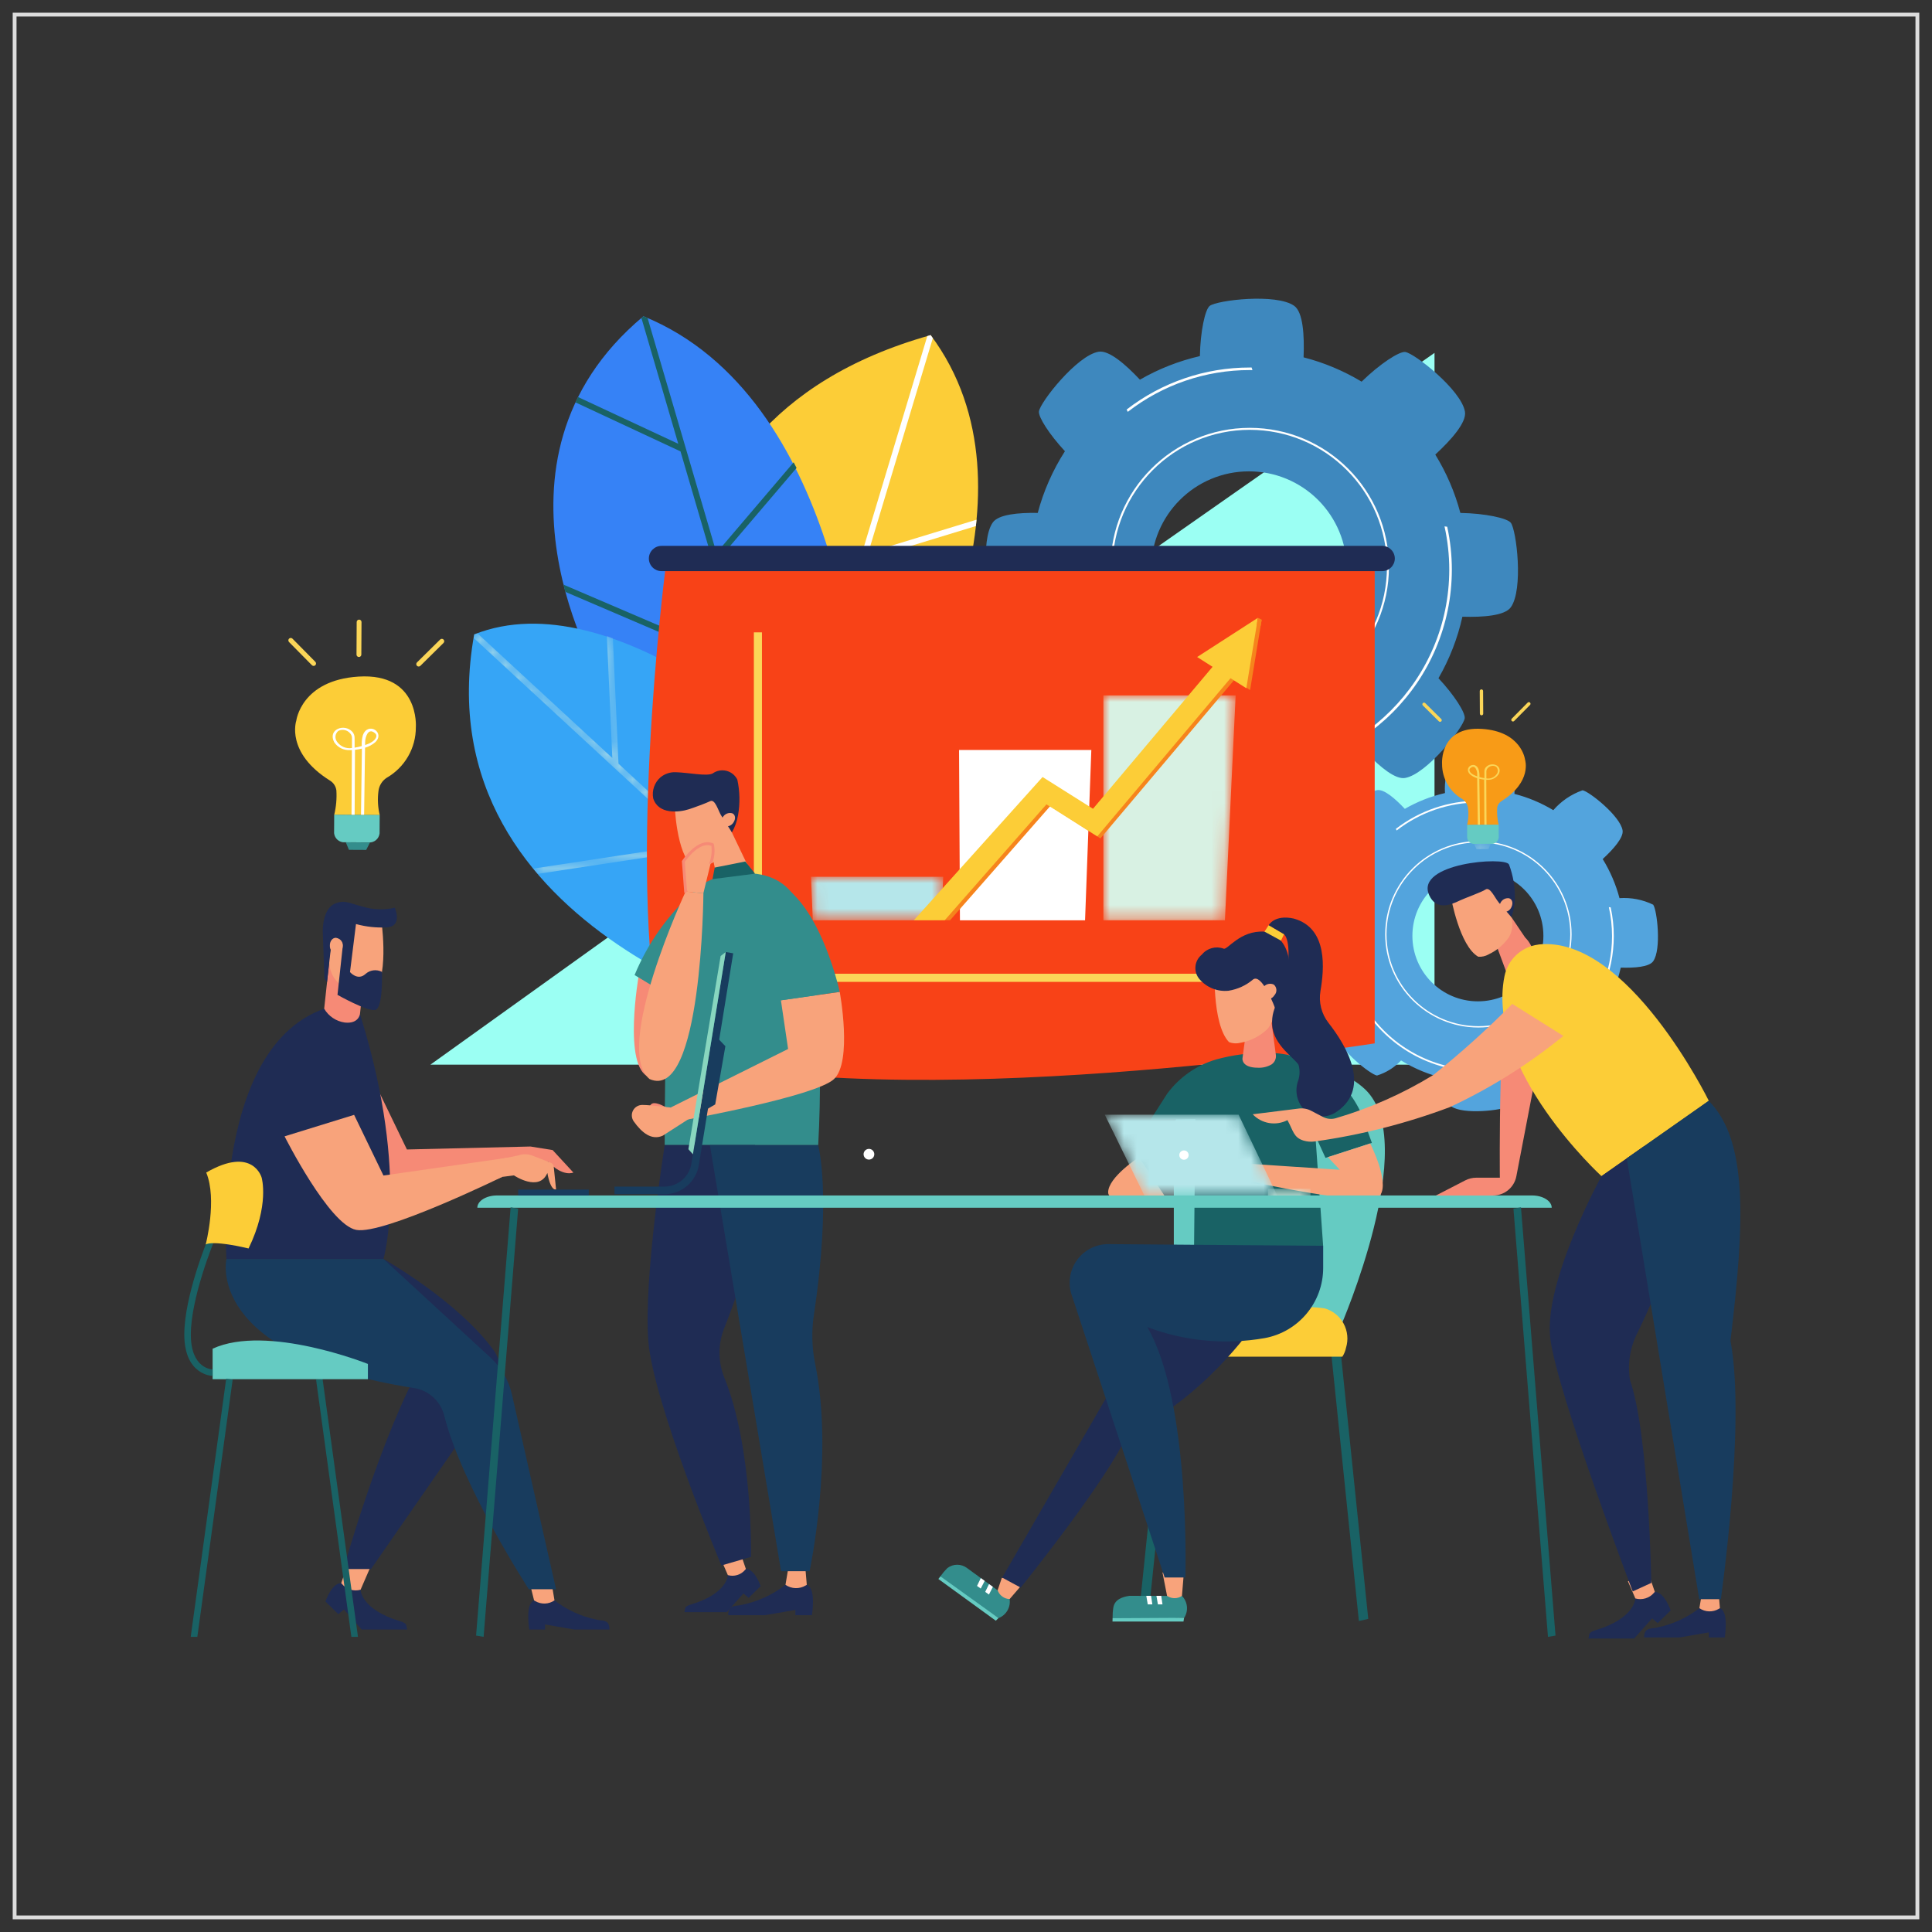 <svg xmlns="http://www.w3.org/2000/svg" xmlns:xlink="http://www.w3.org/1999/xlink" width="152" height="152" viewBox="0 0 152 152">
    <rect x="0" y="0" width="152" height="152" fill="#333333" stroke="none"/>
    <defs>
        <linearGradient id="gfqdbgn15c" x1="-150.7%" x2="-150.6%" y1="393.6%" y2="393.6%">
            <stop offset="0%" stop-color="#B5E6EA"/>
            <stop offset="100%" stop-color="#D8F1E3"/>
        </linearGradient>
        <linearGradient id="t1dz2c0drf" x1="-2982.8%" x2="-2982.1%" y1="6417.8%" y2="6417.8%">
            <stop offset="0%" stop-color="#B5E6EA"/>
            <stop offset="100%" stop-color="#D8F1E3"/>
        </linearGradient>
        <linearGradient id="p3v2b9swzi" x1="-614.5%" x2="-614.2%" y1="2117.7%" y2="2117.7%">
            <stop offset="0%" stop-color="#D8F1E3"/>
            <stop offset="100%" stop-color="#B5E6EA"/>
        </linearGradient>
        <linearGradient id="7zmalf21nl" x1="-835.5%" x2="-835.3%" y1="490.6%" y2="490.6%">
            <stop offset="0%" stop-color="#B5E6EA"/>
            <stop offset="100%" stop-color="#D8F1E3"/>
        </linearGradient>
        <linearGradient id="e48cciqxeo" x1="-641.6%" x2="-641.4%" y1="846.9%" y2="846.9%">
            <stop offset="0%" stop-color="#D8F1E3"/>
            <stop offset="100%" stop-color="#B5E6EA"/>
        </linearGradient>
        <linearGradient id="9boyroy5gr" x1="-8795.8%" x2="-8793.9%" y1="18175.7%" y2="18175.7%">
            <stop offset="0%" stop-color="#B5E6EA"/>
            <stop offset="100%" stop-color="#D8F1E3"/>
        </linearGradient>
        <path id="ogv7seakfa" d="M.047.091L.001.365l17.533 16.2-12.848 1.951c.115.14.232.28.35.417l12.936-1.964 6.848 6.329-.087-.714L11.4 10.262l-.441-9.87c-.157-.059-.314-.116-.473-.172l.428 9.593L.293 0C.211.03.13.058.049.091H.047z"/>
        <path id="f6otq5d6hd" d="M0 1L0 1.748 3.349 1.748 3.349 1z"/>
        <path id="3tv80zws9g" d="M10.265 3.426L0.141 3.426 0 0 10.402 0z"/>
        <path id="wjeys491qj" d="M9.561 17.694L0 17.694 0 0 10.406 0z"/>
        <path id="glgo6v2yrm" d="M10.531 0L0 0 3.116 6.356 13.568 6.356z"/>
        <path id="2b3s3vd6xp" d="M1.32 1L1.151 1.408 0.209 1.413 0.001 1.007z"/>
    </defs>
    <g fill="none" fill-rule="evenodd">
        <g>
            <g>
                <path fill-rule="nonzero" d="M0 0L150 0 150 150 0 150z" transform="translate(1 1)"/>
                <path stroke="#DDD" stroke-width=".3" d="M0.15 0.15L149.85 0.15 149.85 149.85 0.15 149.85z" transform="translate(1 1)"/>
            </g>
            <path fill="#9BFFF3" fill-rule="nonzero" style="mix-blend-mode:soft-light" d="M74.597 52.845L111.86 26.764 111.86 82.764 32.86 82.764z" transform="translate(1 1)"/>
            <g>
                <path fill="#3E88BE" fill-rule="nonzero" d="M83.764 28.969c-4.248 0-7.692-3.445-7.693-7.693 0-4.249 3.444-7.693 7.693-7.693 2.04 0 3.997.81 5.44 2.253 1.443 1.443 2.254 3.4 2.254 5.44 0 4.249-3.445 7.693-7.694 7.693zm20.6-11.34c-.281-.364-2-.74-3.97-.775-.43-1.619-1.094-3.166-1.973-4.591 1.263-1.168 2.473-2.532 2.335-3.372-.281-1.705-3.977-4.61-4.7-4.7-.465-.06-1.994.929-3.432 2.335-1.42-.856-2.959-1.5-4.565-1.913.069-1.723-.039-3.551-.733-4.049-1.4-1.007-6.072-.448-6.651 0-.363.28-.737 1.992-.774 3.951-1.656.38-3.246 1.005-4.718 1.855-1.139-1.212-2.435-2.332-3.245-2.2-1.705.281-4.61 3.977-4.7 4.7-.056.432.8 1.785 2.045 3.129-.961 1.497-1.683 3.134-2.14 4.853-1.557-.026-3.084.123-3.532.748-1.007 1.4-.448 6.072 0 6.651.252.326 1.661.662 3.366.753.399 1.807 1.089 3.537 2.042 5.123-1.047 1.036-1.919 2.141-1.8 2.861.281 1.705 3.977 4.61 4.7 4.7 1.08-.335 2.054-.946 2.826-1.771 1.59.982 3.332 1.696 5.154 2.114-.006 1.468.159 2.859.75 3.283 1.4 1.007 6.072.448 6.651 0 .327-.252.663-1.668.754-3.379 1.766-.454 3.447-1.188 4.981-2.173 1.076 1.11 2.25 2.069 3 1.945 1.705-.281 4.61-3.977 4.7-4.7.056-.434-.8-1.8-2.064-3.149.87-1.508 1.505-3.14 1.883-4.839 1.649.049 3.334-.08 3.808-.742 1.007-1.4.448-6.072 0-6.651" transform="translate(1 1) translate(13.5 22.501)"/>
                <path fill="#FFF" fill-rule="nonzero" d="M83.825 10.315c-5.958.007-10.786 4.835-10.793 10.793.007 5.958 4.835 10.786 10.793 10.793 5.958-.007 10.786-4.835 10.793-10.793-.007-5.958-4.835-10.786-10.793-10.793zm0 21.742c-6.045-.006-10.943-4.904-10.95-10.949.007-6.044 4.905-10.942 10.949-10.949 6.045.006 10.944 4.904 10.951 10.949-.007 6.043-4.905 10.94-10.948 10.948" transform="translate(1 1) translate(13.5 22.501)"/>
                <path fill="#FFF" fill-rule="nonzero" d="M99.362 17.941c-.072-.008-.144-.018-.216-.029.249 1.116.374 2.256.375 3.4-.008 8.667-7.033 15.692-15.7 15.7-5.475-.003-10.552-2.857-13.4-7.533-.07.015-.141.028-.213.039 2.876 4.775 8.042 7.696 13.616 7.7 8.777-.01 15.89-7.123 15.9-15.9 0-1.133-.122-2.263-.363-3.371M74.227 8.903c2.745-2.135 6.123-3.292 9.6-3.289.071 0 .141 0 .211.005-.025-.068-.047-.137-.068-.206h-.143c-3.507-.003-6.915 1.16-9.689 3.306.032.061.063.124.092.187" transform="translate(1 1) translate(13.5 22.501)"/>
                <path fill="#53A4DD" fill-rule="nonzero" d="M101.773 55.279c-2.846 0-5.153-2.307-5.153-5.153 0-2.846 2.307-5.153 5.153-5.153 2.846 0 5.153 2.307 5.153 5.153 0 2.846-2.307 5.153-5.153 5.153zm13.8-7.6c-.826-.402-1.743-.581-2.659-.519-.288-1.084-.733-2.12-1.322-3.075.846-.782 1.657-1.7 1.564-2.259-.189-1.142-2.664-3.087-3.15-3.15-.89.311-1.683.85-2.3 1.564-.951-.573-1.981-1.005-3.057-1.281.046-1.154-.026-2.379-.491-2.712-.941-.674-4.067-.3-4.455 0-.4.822-.58 1.734-.519 2.646-1.11.255-2.174.674-3.16 1.243-.763-.812-1.631-1.562-2.174-1.473-1.142.188-3.088 2.664-3.15 3.15.266.807.738 1.531 1.37 2.1-.644 1.002-1.128 2.099-1.434 3.25-1.043-.018-2.066.082-2.366.5-.675.941-.3 4.067 0 4.455.696.36 1.473.532 2.255.5.267 1.21.729 2.37 1.367 3.432-.7.694-1.285 1.434-1.206 1.916.188 1.142 2.664 3.088 3.15 3.15.723-.225 1.375-.633 1.893-1.186 1.065.658 2.232 1.136 3.452 1.416 0 .983.106 1.915.5 2.2.941.674 4.067.3 4.455 0 .36-.698.532-1.478.5-2.263 1.182-.305 2.309-.796 3.336-1.456.721.743 1.507 1.386 2.011 1.3 1.142-.188 3.088-2.664 3.15-3.15-.27-.811-.746-1.538-1.383-2.109.583-1.01 1.009-2.103 1.262-3.241 1.1.033 2.233-.053 2.55-.5.674-.941.3-4.067 0-4.455" transform="translate(1 1) translate(13.5 22.501)"/>
                <path fill="#FFF" fill-rule="nonzero" d="M101.813 42.776c-3.99.005-7.224 3.239-7.229 7.229.005 3.99 3.239 7.224 7.229 7.229 3.99-.005 7.224-3.239 7.229-7.229-.005-3.99-3.239-7.224-7.229-7.229zm0 14.563c-4.048-.004-7.329-3.285-7.334-7.333.005-4.048 3.286-7.329 7.334-7.333 4.048.005 7.328 3.285 7.333 7.333-.005 4.048-3.285 7.328-7.333 7.333" transform="translate(1 1) translate(13.5 22.501)"/>
                <path fill="#FFF" fill-rule="nonzero" d="M112.221 47.888c-.049-.006-.1-.012-.145-.02.167.748.25 1.512.251 2.278-.007 5.804-4.71 10.507-10.514 10.514-3.667-.002-7.069-1.914-8.977-5.046-.047.01-.095.019-.142.026 1.927 3.198 5.387 5.154 9.121 5.156 5.88-.007 10.643-4.772 10.65-10.651 0-.76-.082-1.516-.243-2.258M95.385 41.835c1.838-1.428 4.1-2.202 6.428-2.2h.141c-.017-.045-.031-.092-.046-.138h-.1c-2.349-.002-4.632.777-6.49 2.214.021.041.042.083.061.125" transform="translate(1 1) translate(13.5 22.501)"/>
                <path fill="#FCCD37" fill-rule="nonzero" d="M57.031 33.409s10.976-18.113 1.691-30.544c-25.709 7.2-18.559 32.467-18.559 32.467l16.868-1.922" transform="translate(1 1) translate(13.5 22.501)"/>
                <path fill="#FFF" fill-rule="nonzero" d="M58.722 2.862l-.266.077-7.191 23.9-8.289-13.177c-.093.147-.183.294-.271.442l8.382 13.321-2.075 6.9.5-.057 4.137-13.746 8.628-2.636c.018-.167.036-.334.052-.5l-8.518 2.6 5.08-16.882c-.057-.079-.112-.159-.171-.238" transform="translate(1 1) translate(13.5 22.501)"/>
                <path fill="#3682F6" fill-rule="nonzero" d="M53.034 32.065S51.785 7.741 36.121 1.38c-13.724 11.448-3.282 28.7-3.282 28.7l14.9 10.914 5.295-8.924" transform="translate(1 1) translate(13.5 22.501)"/>
                <path fill="#196265" fill-rule="nonzero" d="M47.943 12.868l-6.074 7.129-5.422-18.485c-.109-.044-.216-.09-.326-.132-.054.045-.1.091-.158.136l2.9 9.9-7.884-3.679c-.037.074-.071.148-.107.222l-.092.2 8.258 3.853 4.839 16.5-14.044-6.016c.048.192.1.382.148.569l14.066 6.025 3.436 11.716.252.184.161-.43-5.874-20.028 6.149-7.218c-.076-.149-.153-.297-.232-.445" transform="translate(1 1) translate(13.5 22.501)"/>
                <path fill="#36A5F6" fill-rule="nonzero" d="M48.378 36.043s-14.566-14-25.572-9.632c-4.263 23.8 25.707 30.9 25.707 30.9l-.135-21.268" transform="translate(1 1) translate(13.5 22.501)"/>
                <g transform="translate(1 1) translate(13.5 22.501) translate(22.76 26.32)">
                    <mask id="1x028d283b" fill="#fff">
                        <use xlink:href="#ogv7seakfa"/>
                    </mask>
                    <g fill="url(#gfqdbgn15c)" fill-rule="nonzero" mask="url(#1x028d283b)">
                        <path d="M.047.091L.001.365l17.533 16.2-12.848 1.951c.115.14.232.28.35.417l12.936-1.964 6.848 6.329-.087-.714L11.4 10.262l-.441-9.87c-.157-.059-.314-.116-.473-.172l.428 9.593L.293 0C.211.03.13.058.049.091"/>
                    </g>
                </g>
                <path fill="#F84217" fill-rule="nonzero" d="M93.655 58.587s-37.236 5.884-55.805.806c-3.274-12.639 0-38.117 0-38.117h55.805v37.312" transform="translate(1 1) translate(13.5 22.501)"/>
                <path fill="#1F2C54" fill-rule="nonzero" d="M94.244 21.433h-56.7c-.548-.003-.992-.446-.995-.994.003-.548.447-.991.995-.994h56.7c.548.003.99.446.994.994-.003.548-.446.99-.994.994" transform="translate(1 1) translate(13.5 22.501)"/>
                <path fill="#FBD658" fill-rule="nonzero" d="M84.731 53.748L44.81 53.748 44.81 26.248 45.447 26.248 45.447 53.107 84.728 53.107 84.728 53.744" transform="translate(1 1) translate(13.5 22.501)"/>
                <path fill="#F8A37B" fill-rule="nonzero" d="M41.556 43.913L42.115 46.566 44.903 45.796 43.079 41.989 41.555 43.913" transform="translate(1 1) translate(13.5 22.501)"/>
                <path fill="#F8A37B" fill-rule="nonzero" d="M40.86 44.653c-.265.102-.553.124-.83.063-1.351-1.047-1.455-5-1.455-5l1.277-1.091 2.246.57.88 2.39c.233.656.12 1.385-.3 1.939-.493.533-1.12.923-1.816 1.129" transform="translate(1 1) translate(13.5 22.501)"/>
                <path fill="#1F2C54" fill-rule="nonzero" d="M42.241 40.663c-.233-.374-.479-1.331-.872-1.13-.287.146-1.309.519-1.658.631-.831.265-2.416.413-2.82-.852-.117-.616.101-1.247.574-1.659.337-.277.764-.42 1.2-.4 1.017.028 2.456.346 2.909.094.313-.223.709-.297 1.081-.202.373.094.685.347.855.692.2.92.218 1.872.055 2.8-.08.475-.243.933-.483 1.351l-.838-1.326" transform="translate(1 1) translate(13.5 22.501)"/>
                <path fill="#F8A37B" fill-rule="nonzero" d="M43.113 40.485c-.294-.082-.605.049-.752.316-.178.279-.13.59.108.694.294.082.605-.049.752-.316.178-.279.13-.59-.108-.694" transform="translate(1 1) translate(13.5 22.501)"/>
                <path fill="#338D8C" fill-rule="nonzero" d="M43.694 45.206c5.19-.29 5.63 4.326 6.065 9.343.294 4.007.332 8.029.114 12.041H37.795s0-5.349.129-10.7c.123-5.189.282-10.379 5.77-10.686" transform="translate(1 1) translate(13.5 22.501)"/>
                <path fill="#F68A76" fill-rule="nonzero" d="M38.443 63.943s-1.186-.819-1.626-.623c-.44.196-.094 1.019-.094 1.019l1.72-.4" transform="translate(1 1) translate(13.5 22.501)"/>
                <path fill="#F8A37B" fill-rule="nonzero" d="M46.939 55.201l.564 3.826-9.249 4.61 1.008 1s10.385-1.869 11.852-3.241c1.467-1.372.452-6.859.452-6.859l-4.628.662" transform="translate(1 1) translate(13.5 22.501)"/>
                <path fill="#F68A76" fill-rule="nonzero" d="M36.583 61.243c-2.118-.748-.825-8.032-.825-8.032l1.252-.012s1.691 8.792-.427 8.044" transform="translate(1 1) translate(13.5 22.501)"/>
                <path fill="#F8A37B" fill-rule="nonzero" d="M39.827 64.445l-2.178 1.4c-.877.4-1.653-.227-2.285-1.115-.182-.252-.206-.586-.061-.862s.434-.445.745-.438c.783.012 1.734.171 2.206.2l1.573.808" transform="translate(1 1) translate(13.5 22.501)"/>
                <path fill="#338D8C" fill-rule="nonzero" d="M35.425 53.213l1.479.888s6.238-10.092 3.154-7.435c-2.015 1.808-3.598 4.045-4.633 6.547" transform="translate(1 1) translate(13.5 22.501)"/>
                <path fill="#1F2C54" fill-rule="nonzero" d="M42.763 100.421s-.006 1.446-2.911 2.314c-.6.178-.4.354-.514.6h3.343l1.309-1.471.407.35.944-.927s-.441-1.342-1.159-1.354l-1.418.483" transform="translate(1 1) translate(13.5 22.501)"/>
                <path fill="#F8A37B" fill-rule="nonzero" d="M42.221 99.169l.543 1.252c.494.141 1.026-.02 1.358-.413l.06-.07-.439-1.288-1.522.519" transform="translate(1 1) translate(13.5 22.501)"/>
                <path fill="#338D8C" fill-rule="nonzero" d="M51.567 54.539s-1.981-9.215-6.663-9c-4.682.215 2.035 9.659 2.035 9.659l4.628-.662" transform="translate(1 1) translate(13.5 22.501)"/>
                <path fill="#F8A37B" fill-rule="nonzero" d="M36.61 61.398c-2.935-2.371 2.831-14.758 2.831-14.758l1.4.14s-.107 16.426-4.227 14.618" transform="translate(1 1) translate(13.5 22.501)"/>
                <path fill="#196265" fill-rule="nonzero" d="M41.556 45.662L41.733 44.754 44.133 44.277 44.905 45.236 41.558 45.662" transform="translate(1 1) translate(13.5 22.501)"/>
                <path fill="#F8A37B" fill-rule="nonzero" d="M39.44 46.639l-.178-2.362s1.178-1.808 2.293-1.322c.084.502.032 1.018-.151 1.493l-.567 2.331-1.4-.14" transform="translate(1 1) translate(13.5 22.501)"/>
                <path fill="#1F2C54" fill-rule="nonzero" d="M37.796 66.59s-1.683 10.554-1.287 15.436c.396 4.882 5.746 17.637 5.746 17.637l2.329-.677s.177-8.533-2.11-14.134c-.49-1.235-.49-2.61 0-3.845 1.047-2.64 1.919-5.346 2.61-8.1l-.178-6.321h-7.11" transform="translate(1 1) translate(13.5 22.501)"/>
                <path fill="#F68A76" fill-rule="nonzero" d="M39.588 46.54h-.041l-.168-2.228c.157-.228 1.16-1.615 2.089-1.267.058.467-.002.942-.173 1.38l-.007.027c.082-.02.165-.035.249-.041.184-.478.227-.998.124-1.5l-.018-.042-.042-.018c-1.187-.514-2.383 1.287-2.433 1.364l-.021.032.188 2.494.138.014c.032-.075.07-.146.114-.215" transform="translate(1 1) translate(13.5 22.501)"/>
                <path fill="#1F2C54" fill-rule="nonzero" d="M47.298 101.185c-1.005.778-2.174 1.316-3.419 1.573-.523.133-1.087-.045-1.087.818h2.884l2.4-.415v.415h1.3s.361-2.119-.4-2.391H47.3" transform="translate(1 1) translate(13.5 22.501)"/>
                <path fill="#F8A37B" fill-rule="nonzero" d="M47.553 99.663l-.255 1.522c.473.328 1.093.348 1.587.053l.089-.053-.129-1.522h-1.292" transform="translate(1 1) translate(13.5 22.501)"/>
                <path fill="#183C5E" fill-rule="nonzero" d="M41.351 66.59l5.6 33.525h2.242s1.931-9.031.439-16.324c-.259-1.266-.292-2.567-.1-3.845 1.42-9.417.337-13.355.337-13.355h-8.523" transform="translate(1 1) translate(13.5 22.501)"/>
                <path fill="#196265" fill-rule="nonzero" d="M75.87 103.456L77.97 83.091 77.233 82.926 75.112 103.456 75.867 103.456" transform="translate(1 1) translate(13.5 22.501)"/>
                <path fill="#65CBC2" fill-rule="nonzero" d="M90.975 80.859s6.305-14.458 1.94-18.642c-2.592-2.484-7.416-2.123-10.909-1.42-2.414.481-4.153 2.599-4.156 5.06v14.822l13.125.18" transform="translate(1 1) translate(13.5 22.501)"/>
                <path fill="#196265" fill-rule="nonzero" d="M77.372 62.486c.951-1.262 2.284-2.185 3.8-2.632 1.302-.36 2.649-.535 4-.521.133 0 .264.002.393.006 3.06.13 5.783 1.977 7.037 4.77l.831 2.306-3.65 1.18-.794-1.745.608 8.661H79.444l.1-9.97-3.532.062 1.354-2.119" transform="translate(1 1) translate(13.5 22.501)"/>
                <path fill="#F8A37B" fill-rule="nonzero" d="M93.298 66.461s1.537 3 .789 4.064c-.748 1.064-10.707-1.184-10.707-1.184v-1.309l7.53.5-.939-.994 3.328-1.076M75.113 67.537s-2.427 1.575-2.429 2.767c-.002 1.192 4.445.289 4.445.289l-2.016-3.056" transform="translate(1 1) translate(13.5 22.501)"/>
                <path fill="#F68A76" fill-rule="nonzero" d="M83.435 58.388l-.185 1.392s-.079.722 1.212.722c.378.02.754-.07 1.081-.262.248-.168.377-.463.334-.759l-.4-3-2.042 1.9" transform="translate(1 1) translate(13.5 22.501)"/>
                <path fill="#F8A37B" fill-rule="nonzero" d="M83.11 58.532c-.303.082-.625.066-.918-.046-1.385-1.445-1.124-6.167-1.124-6.167l3.922-.1.741 2.975c.198.794.006 1.635-.517 2.265-.58.556-1.31.93-2.1 1.078" transform="translate(1 1) translate(13.5 22.501)"/>
                <path fill="#1F2C54" fill-rule="nonzero" d="M80.061 51.595c.411-.5 1.092-.685 1.7-.464.285.167 1.269-1.457 3.219-1.336 1.341.083 3.131 2.161.932 6.283-.145-.46-1.143-3-1.819-2.526-.553.472-1.225.781-1.943.894-.858.088-1.706-.248-2.271-.9-.243-.278-.362-.644-.328-1.011.034-.368.217-.706.507-.935" transform="translate(1 1) translate(13.5 22.501)"/>
                <path fill="#F8A37B" fill-rule="nonzero" d="M85.712 53.957c-.312-.142-.68-.028-.857.266-.11.117-.166.273-.156.433.01.16.085.308.208.41.312.142.68.028.857-.266.11-.117.165-.273.156-.433-.01-.16-.085-.308-.208-.41" transform="translate(1 1) translate(13.5 22.501)"/>
                <path fill="#1F2C54" fill-rule="nonzero" d="M85.309 49.297s.443-.862 1.964-.533c2.739.745 2.4 4.028 2.114 5.705-.151.89.08 1.801.637 2.511 1.355 1.727 3.376 5.051.692 6.949-.502.372-1.143.503-1.751.357-.501-.132-.927-.462-1.18-.914-.298-.527-.368-1.152-.194-1.732.172-.433.198-.91.075-1.358-.292-.522-1.969-1.541-2.078-3.12-.109-1.579.893-2.187 1.138-3.852.432-2.931-.206-3.3-.206-3.3l-1.21-.712" transform="translate(1 1) translate(13.5 22.501)"/>
                <path fill="#FCCD37" fill-rule="nonzero" d="M86.283 50.502L84.983 49.795 85.308 49.295 86.518 50.007 86.282 50.499" transform="translate(1 1) translate(13.5 22.501)"/>
                <path fill="#196265" fill-rule="nonzero" d="M92.41 104.03L93.148 103.865 90.985 82.927 90.247 83.092 92.41 104.03" transform="translate(1 1) translate(13.5 22.501)"/>
                <path fill="#FCCD37" fill-rule="nonzero" d="M91.113 83.237H77.237c-.054-.846.438-1.632 1.222-1.953 2.527-.77 7.647-2.371 11.258-1.85.638.183 1.175.614 1.491 1.197.316.583.385 1.269.19 1.903-.051.249-.148.486-.284.7" transform="translate(1 1) translate(13.5 22.501)"/>
                <path fill="#338D8C" fill-rule="nonzero" d="M64.932 102.306l-3.34-2.434c-.46-.357-1.104-.357-1.564 0-.199.199-.38.415-.542.645-.016.271 4.57 3.281 4.57 3.281l.035-.007c.588-.244.935-.856.841-1.486" transform="translate(1 1) translate(13.5 22.501)"/>
                <path fill="#65CBC2" fill-rule="nonzero" d="M59.486 100.519L64.056 103.8 63.845 104.008 59.326 100.726 59.486 100.519" transform="translate(1 1) translate(13.5 22.501)"/>
                <path fill="#FFF" fill-rule="nonzero" d="M63.612 101.34L63.312 101.124 63.012 101.739 63.304 101.951 63.619 101.34M62.967 100.87L62.667 100.654 62.367 101.269 62.659 101.481 62.974 100.87" transform="translate(1 1) translate(13.5 22.501)"/>
                <path fill="#F8A37B" fill-rule="nonzero" d="M66.27 100.752l-1.337 1.554c-.4-.014-.757-.256-.917-.623l-.029-.067.331-.979 1.953.115" transform="translate(1 1) translate(13.5 22.501)"/>
                <path fill="#1F2C54" fill-rule="nonzero" d="M84.122 80.783s-3.976 5.818-9.887 8.477c-1.547 3.614-8.433 12.144-8.433 12.144l-1.454-.789L76.848 79l7.27 1.784" transform="translate(1 1) translate(13.5 22.501)"/>
                <path fill="#338D8C" fill-rule="nonzero" d="M78.489 102.058l-4.133-.006c-.548.076-1.162.285-1.264.92-.044.278-.064.56-.06.841.146.229 5.626-.031 5.626-.031l.024-.026c.334-.544.254-1.245-.193-1.7" transform="translate(1 1) translate(13.5 22.501)"/>
                <path fill="#65CBC2" fill-rule="nonzero" d="M73.033 103.812L78.659 103.781 78.61 104.073 73.025 104.073 73.033 103.811" transform="translate(1 1) translate(13.5 22.501)"/>
                <path fill="#FFF" fill-rule="nonzero" d="M76.854 102.049L76.482 102.049 76.598 102.725 76.959 102.725 76.859 102.046M76.056 102.049L75.684 102.049 75.8 102.725 76.161 102.725 76.061 102.046" transform="translate(1 1) translate(13.5 22.501)"/>
                <path fill="#F8A37B" fill-rule="nonzero" d="M78.659 100.015l-.169 2.043c-.332.224-.763.238-1.108.035l-.063-.037-.36-1.836 1.7-.205" transform="translate(1 1) translate(13.5 22.501)"/>
                <path fill="#183C5E" fill-rule="nonzero" d="M89.601 74.512v1.727c.006 2.72-1.938 5.054-4.615 5.538-3.095.54-6.278.241-9.218-.867 3.419 5.9 2.991 19.7 2.991 19.7h-1.63l-7.27-22.1c-.362-.938-.237-1.994.335-2.82.572-.828 1.516-1.318 2.521-1.31l16.887.131" transform="translate(1 1) translate(13.5 22.501)"/>
                <g transform="translate(1 1) translate(13.5 22.501) translate(85.254 69.026)">
                    <mask id="bflgaw7bje" fill="#fff">
                        <use xlink:href="#f6otq5d6hd"/>
                    </mask>
                    <g fill="url(#t1dz2c0drf)" fill-rule="nonzero" mask="url(#bflgaw7bje)">
                        <path d="M0 1L0 1.748 3.349 1.748 3.349 1 0 1"/>
                    </g>
                </g>
                <g transform="translate(1 1) translate(13.5 22.501) translate(49.306 45.479)">
                    <mask id="5kepbyss3h" fill="#fff">
                        <use xlink:href="#3tv80zws9g"/>
                    </mask>
                    <g fill="url(#p3v2b9swzi)" fill-rule="nonzero" mask="url(#5kepbyss3h)">
                        <path d="M10.265 3.426L0.141 3.426 0 0 10.402 0 10.261 3.426"/>
                    </g>
                </g>
                <path fill="#FFF" fill-rule="nonzero" d="M70.864 48.905L61.024 48.905 60.954 35.505 71.36 35.505 70.867 48.905" transform="translate(1 1) translate(13.5 22.501)"/>
                <g transform="translate(1 1) translate(13.5 22.501) translate(72.309 31.211)">
                    <mask id="09zt2pf3uk" fill="#fff">
                        <use xlink:href="#wjeys491qj"/>
                    </mask>
                    <g fill="url(#7zmalf21nl)" fill-rule="nonzero" mask="url(#09zt2pf3uk)">
                        <path d="M9.561 17.694L0 17.694 0 0 10.406 0 9.562 17.694"/>
                    </g>
                </g>
                <path fill="#F6841C" fill-rule="nonzero" d="M82.277 27.818L71.714 40.357 67.754 37.847 57.824 48.894 60.251 48.894 68.123 39.922 72.074 42.463 83.542 28.884 82.276 27.818" transform="translate(1 1) translate(13.5 22.501)"/>
                <path fill="#F6841C" fill-rule="nonzero" d="M79.982 28.333L83.851 30.788 84.761 25.25z" transform="translate(1 1) translate(13.5 22.501)"/>
                <path fill="#FCCD37" fill-rule="nonzero" d="M81.98 27.675L71.491 40.13 67.524 37.63 57.399 48.896 59.829 48.896 67.829 39.781 71.829 42.3 83.247 28.743 81.981 27.677" transform="translate(1 1) translate(13.5 22.501)"/>
                <path fill="#FCCD37" fill-rule="nonzero" d="M79.685 28.19L83.554 30.645 84.464 25.107z" transform="translate(1 1) translate(13.5 22.501)"/>
                <path fill="#F6841C" fill-rule="nonzero" d="M84.464 25.108L84.764 25.251 84.685 25.731 84.37 25.695 84.47 25.108" transform="translate(1 1) translate(13.5 22.501)"/>
                <path fill="#183C5E" fill-rule="nonzero" d="M41.822 58.029L42.569 58.807 41.769 63.39 41.011 63.826 41.819 58.026" transform="translate(1 1) translate(13.5 22.501)"/>
                <path fill="#F68A76" fill-rule="nonzero" d="M9.739 63.852s3.5 6.96 5.639 7.358c2.139.398 11.861-3.121 11.861-3.121v-1.388l-9.725.233-2.307-4.773-5.469 1.691" transform="translate(1 1) translate(13.5 22.501)"/>
                <path fill="#1F2C54" fill-rule="nonzero" d="M13.529 55.376c-11.52.583-10.213 20.172-10.213 20.172h12.35s2.153-7.159-2.137-20.172M13.867 101.569s.007 1.552 3.124 2.483c.639.191.431.38.552.649h-3.587l-1.4-1.579-.437.375-1.013-1s.473-1.44 1.244-1.452l1.522.519" transform="translate(1 1) translate(13.5 22.501)"/>
                <path fill="#F8A37B" fill-rule="nonzero" d="M14.692 99.67l-.824 1.9c-.53.151-1.1-.022-1.457-.443l-.065-.076.471-1.382h1.875" transform="translate(1 1) translate(13.5 22.501)"/>
                <path fill="#F68A76" fill-rule="nonzero" d="M11.396 52.233l-.391 3.627c.346.592.944.993 1.623 1.087 1.108.12 1.194-.679 1.194-.679l.255-2.363-1.593-.6-1.087-1.069" transform="translate(1 1) translate(13.5 22.501)"/>
                <path fill="#F8A37B" fill-rule="nonzero" d="M14.142 54.622c.288.049.584.005.845-.125 1.153-1.461.488-5.807.488-5.807l-3.638.255-.419 2.819c-.112.752.141 1.513.681 2.049.587.463 1.297.744 2.042.809" transform="translate(1 1) translate(13.5 22.501)"/>
                <path fill="#1F2C54" fill-rule="nonzero" d="M13.509 49.199c.791.217 1.612.305 2.431.262 1.27-.087.621-1.547.621-1.547-.854.197-1.745.162-2.581-.1-1.089-.283-1.363-.529-2.113-.228-1.019.41-.974 2.177-.974 2.177l.134 3.743.2.26s.281-2.425.361-3.171c.245-.317.471-.293.636-.189.176.12.269.328.241.538l-.413 3.826s2.324 1.313 2.964 1.19c.64-.123.532-3 .532-3-.427-.22-.946-.152-1.3.173-.615.556-1.212-.156-1.212-.156l.471-3.779" transform="translate(1 1) translate(13.5 22.501)"/>
                <path fill="#F8A37B" fill-rule="nonzero" d="M11.929 50.28c.314.052.54.33.524.649.013.351-.2.631-.476.624-.314-.052-.54-.33-.524-.649-.013-.352.2-.631.476-.624" transform="translate(1 1) translate(13.5 22.501)"/>
                <path fill="#1F2C54" fill-rule="nonzero" d="M15.667 75.548s5.744 3.223 8.627 7.119c.733.985.757 2.328.058 3.338l-9.663 13.937h-2.158s2.85-10.341 6.3-16.44c.331-2.254-3.162-7.955-3.162-7.955" transform="translate(1 1) translate(13.5 22.501)"/>
                <path fill="#F68A76" fill-rule="nonzero" d="M27.24 66.702l1.739.279 1.632 1.768s-.8.385-1.989-.85c-2.356-.167-1.716-.59-1.716-.59l.334-.607" transform="translate(1 1) translate(13.5 22.501)"/>
                <path fill="#F8A37B" fill-rule="nonzero" d="M7.89 65.903s3.5 6.96 5.639 7.358c2.139.398 11.48-4.17 11.48-4.17l.382-1.5-9.724 1.392-2.307-4.773-5.469 1.69" transform="translate(1 1) translate(13.5 22.501)"/>
                <path fill="#1F2C54" fill-rule="nonzero" d="M29.127 102.409c.964.746 2.086 1.262 3.28 1.508.5.128 1.043-.043 1.043.785h-2.767l-2.3-.4v.4h-1.241s-.346-2.032.38-2.293h1.608" transform="translate(1 1) translate(13.5 22.501)"/>
                <path fill="#F8A37B" fill-rule="nonzero" d="M28.881 100.949l.244 1.46c-.453.314-1.049.334-1.522.051l-.085-.051-.361-1.46h1.724M29.07 68.352c.013-.16-.082-.31-.232-.369l-1.456-.567c-.36-.14-.76-.143-1.121-.007l-1.439.283-.154.258-.1 1.327c.28-.115.443-.186.443-.186l.924-.118s1.985 1.342 2.628-.193c.267 1.486.686 1.3.686 1.3l-.177-1.732" transform="translate(1 1) translate(13.5 22.501)"/>
                <path fill="#183C5E" fill-rule="nonzero" d="M3.316 75.548s-1.8 7.56 14.775 10.159c1.15.185 2.08 1.039 2.36 2.17 1.422 5.614 6.654 13.657 6.654 13.657h2.142l-3.474-15.339c-.249-1.099-.826-2.096-1.654-2.859l-8.452-7.787H3.316" transform="translate(1 1) translate(13.5 22.501)"/>
                <path fill="#196265" fill-rule="nonzero" d="M13.663 105.279L10.876 84.972 10.367 85.042 13.145 105.279 13.664 105.279" transform="translate(1 1) translate(13.5 22.501)"/>
                <path fill="#65CBC2" fill-rule="nonzero" d="M14.445 85.007H2.228v-2.4c4.285-1.971 12.217 1.2 12.217 1.2v1.2" transform="translate(1 1) translate(13.5 22.501)"/>
                <path fill="#196265" fill-rule="nonzero" d="M2.228 84.75v-.514c-.068 0-1.714-.054-1.714-2.742 0-2.915 1.821-7.33 1.84-7.374l-.475-.2C1.802 74.105 0 78.475 0 81.491c0 3.219 2.206 3.257 2.228 3.257" transform="translate(1 1) translate(13.5 22.501)"/>
                <path fill="#FCCD37" fill-rule="nonzero" d="M5.057 74.722c-3-.7-3.374-.307-3.374-.307s.923-3.548.042-5.667c3.679-2.124 4.36.4 4.36.4s.636 2.146-1.028 5.571" transform="translate(1 1) translate(13.5 22.501)"/>
                <path fill="#196265" fill-rule="nonzero" d="M1.026 105.279L3.805 85.042 3.296 84.972 0.505 105.279 1.024 105.279" transform="translate(1 1) translate(13.5 22.501)"/>
                <path fill="#65CBC2" fill-rule="nonzero" d="M107.582 71.518H23.054c0-.533.692-.966 1.545-.966h81.437c.853 0 1.545.433 1.545.966" transform="translate(1 1) translate(13.5 22.501)"/>
                <path fill="#196265" fill-rule="nonzero" d="M23.549 105.278L22.956 105.178 25.674 71.487 26.266 71.587 23.548 105.279M107.288 105.278L107.88 105.178 105.162 71.487 104.569 71.587 107.287 105.279" transform="translate(1 1) translate(13.5 22.501)"/>
                <path fill="#183C5E" fill-rule="nonzero" d="M31.821 70.091L26.267 70.091 26.267 70.553 31.821 70.553 31.821 70.091M37.781 70.454h-3.939v-.6h3.939c1.068-.003 1.972-.791 2.121-1.849L42.596 51.4l.589.1-2.694 16.6c-.193 1.35-1.347 2.353-2.71 2.357" transform="translate(1 1) translate(13.5 22.501)"/>
                <path fill="#88D6BF" fill-rule="nonzero" d="M42.596 51.402L42.196 51.713 39.66 66.913 40.016 67.313 42.597 51.405" transform="translate(1 1) translate(13.5 22.501)"/>
                <path fill="#FFF" fill-rule="nonzero" d="M53.443 67.309c0 .233.188.421.421.421.233 0 .421-.188.421-.421 0-.233-.188-.421-.421-.421-.233 0-.421.188-.421.421" transform="translate(1 1) translate(13.5 22.501)"/>
                <path fill="#F68A76" fill-rule="nonzero" d="M104.511 51.24c-1.178 3.919-1.01 17.914-1.01 17.914h-1.848c-.306 0-.608.073-.88.214l-2.3 1.187h4.5c.891 0 1.657-.633 1.825-1.508l2.6-13.531s-1.708-8.195-2.886-4.275" transform="translate(1 1) translate(13.5 22.501)"/>
                <path fill="#F68A76" fill-rule="nonzero" d="M103.188 50.76L104.123 53.283 106.748 52.122 104.405 48.649 103.188 50.76" transform="translate(1 1) translate(13.5 22.501)"/>
                <path fill="#F8A37B" fill-rule="nonzero" d="M102.612 51.588c-.245.138-.525.202-.806.183-1.478-.832-2.155-4.7-2.155-4.7l1.094-1.257 2.289.233 1.212 2.218c.323.61.317 1.343-.016 1.948-.406.595-.966 1.069-1.619 1.372" transform="translate(1 1) translate(13.5 22.501)"/>
                <path fill="#1F2C54" fill-rule="nonzero" d="M103.389 47.469c-.283-.333-.664-1.237-1.021-.983-.26.185-1.691.7-2.018.861-.777.381-1.872.776-2.411-.426-1.129-2.518 5.975-3.061 6.282-2.409.33.875.487 1.806.461 2.741-.009.48-.103.953-.278 1.4l-1.016-1.18" transform="translate(1 1) translate(13.5 22.501)"/>
                <path fill="#F8A37B" fill-rule="nonzero" d="M104.219 47.168c-.3-.038-.588.136-.693.42-.134.3-.042.6.206.666.3.038.588-.136.693-.42.134-.3.042-.6-.206-.666" transform="translate(1 1) translate(13.5 22.501)"/>
                <path fill="#1F2C54" fill-rule="nonzero" d="M114.158 102.257s-.007 1.56-3.14 2.5c-.643.192-.434.382-.555.653h3.606l1.412-1.587.439.377 1.018-1s-.475-1.448-1.25-1.46l-1.53.521" transform="translate(1 1) translate(13.5 22.501)"/>
                <path fill="#F8A37B" fill-rule="nonzero" d="M113.576 100.906l.586 1.351c.533.152 1.106-.022 1.465-.445l.065-.076-.474-1.389-1.642.56" transform="translate(1 1) translate(13.5 22.501)"/>
                <path fill="#FCCD37" fill-rule="nonzero" d="M106.542 50.807c6.985-.768 13.4 12.3 13.4 12.3l-8.443 5.927s-9.115-8.344-7.636-15.723c.26-1.324 1.342-2.332 2.681-2.5" transform="translate(1 1) translate(13.5 22.501)"/>
                <path fill="#1F2C54" fill-rule="nonzero" d="M119.199 103.022c-.97.75-2.099 1.27-3.3 1.516-.5.129-1.048-.043-1.048.789h2.781l2.313-.4v.4h1.249s.348-2.043-.382-2.305h-1.616" transform="translate(1 1) translate(13.5 22.501)"/>
                <path fill="#F8A37B" fill-rule="nonzero" d="M119.445 101.555l-.246 1.467c.456.316 1.055.336 1.531.051l.086-.051-.124-1.467h-1.246" transform="translate(1 1) translate(13.5 22.501)"/>
                <path fill="#1F2C54" fill-rule="nonzero" d="M111.498 69.031s-4.628 8.4-4.019 12.847c.609 4.447 6.475 19.827 6.475 19.827l1.461-.67s-.175-11.658-1.681-15.972c-.203-1.294.018-2.618.629-3.776 2.1-4.327 4.745-11.465 4.745-11.465l-4.268-3.139-3.344 2.347" transform="translate(1 1) translate(13.5 22.501)"/>
                <path fill="#F8A37B" fill-rule="nonzero" d="M104.481 55.474c-1.96 1.987-4.036 3.857-6.216 5.6-2.396 1.467-4.976 2.61-7.672 3.4-.336.098-.697.062-1.008-.1l-.941-.491c-.29-.152-.62-.211-.946-.171l-3.641.452c.706.747 1.821.935 2.733.461.466.843.47 1.362 1.266 1.61.291.088.599.11.9.066 3.625-.508 7.184-1.413 10.611-2.7 3.197-1.49 6.197-3.37 8.93-5.6l-4.013-2.517" transform="translate(1 1) translate(13.5 22.501)"/>
                <path fill="#183C5E" fill-rule="nonzero" d="M113.487 67.635l5.7 34.679h1.7s1.983-13.881.757-20.332c1.146-9.487 1.363-15.776-1.711-18.878l-6.455 4.531" transform="translate(1 1) translate(13.5 22.501)"/>
                <g transform="translate(1 1) translate(13.5 22.501) translate(72.417 64.196)">
                    <mask id="bp3qk9g2yn" fill="#fff">
                        <use xlink:href="#glgo6v2yrm"/>
                    </mask>
                    <g fill="url(#e48cciqxeo)" fill-rule="nonzero" mask="url(#bp3qk9g2yn)">
                        <path d="M10.531 0L0 0 3.116 6.356 13.568 6.356 10.531 0"/>
                    </g>
                </g>
                <path fill="#FFF" fill-rule="nonzero" d="M78.282 67.375c0 .203.164.367.367.367.203 0 .367-.164.367-.367 0-.203-.164-.367-.367-.367-.203 0-.367.164-.367.367" transform="translate(1 1) translate(13.5 22.501)"/>
                <path fill="#FCCD37" fill-rule="nonzero" d="M15.381 40.627l-3.588-.019c.154-.63.212-1.281.171-1.929-.043-.317-.227-.599-.5-.766-3.517-2.2-2.655-4.711-2.655-4.711s.383-3.189 4.9-3.473c4.819-.3 4.508 3.977 4.508 3.977.009 1.647-.87 3.17-2.3 3.988-.357.235-.591.615-.641 1.039-.084.632-.05 1.274.1 1.894" transform="translate(1 1) translate(13.5 22.501)"/>
                <path fill="#65CBC2" fill-rule="nonzero" d="M11.793 40.599l-.007 1.285c-.047.433.262.824.694.879l2.185.012c.43-.055.74-.44.7-.872l.007-1.285-3.583-.019" transform="translate(1 1) translate(13.5 22.501)"/>
                <path fill="#338D8C" fill-rule="nonzero" d="M12.707 42.77L12.951 43.359 14.31 43.366 14.61 42.781 12.71 42.771" transform="translate(1 1) translate(13.5 22.501)"/>
                <path fill="#FFF" fill-rule="nonzero" d="M12.114 34.005c.31-.159.689-.087.92.174.103.103.16.243.158.388v.783c-.453.072-.908-.119-1.174-.493-.2-.264-.158-.639.096-.852zm2.123.75c0-.123.18-1.1.784-.556.065.057.097.142.088.228-.047.345-.537.576-.883.689-.004-.12 0-.241.01-.361h.001zm-1.2.755h.147l-.028 5.091h.245l.028-5.111c.182-.02.363-.05.541-.094v.278l-.023 1.684-.045 3.246h.245l.073-5.28c.292-.082.564-.226.795-.423.837-.792-.589-1.66-.969-.549-.076.274-.104.56-.084.843-.186.052-.374.095-.564.127 0 0 .007-.47 0-.772.002-.171-.057-.337-.167-.468-.631-.7-1.975-.2-1.435.816.273.41.744.645 1.236.613" transform="translate(1 1) translate(13.5 22.501)"/>
                <path fill="#FBD658" fill-rule="nonzero" d="M18.305 28.883c-.074-.074-.074-.194 0-.268l1.822-1.8c.074-.074.194-.074.268 0 .036.035.056.084.056.134s-.02.099-.056.134l-1.822 1.8c-.074.074-.194.074-.268 0M10.309 28.835c.074-.074.074-.194 0-.268l-1.8-1.822c-.074-.074-.194-.074-.268 0-.074.074-.074.194 0 .268l1.8 1.822c.036.036.084.056.134.056.051 0 .1-.02.135-.056M13.737 28.189c-.05 0-.099-.02-.134-.056-.036-.036-.056-.085-.055-.135l.014-2.562c0-.05.02-.099.056-.134.036-.036.085-.055.135-.055s.099.02.134.056c.036.036.055.085.055.135L13.928 28c0 .05-.02.099-.056.134-.036.036-.085.056-.135.055" transform="translate(1 1) translate(13.5 22.501)"/>
                <path fill="#F89B17" fill-rule="nonzero" d="M100.921 41.402l2.488-.013c-.107-.437-.147-.889-.118-1.338.03-.22.158-.415.348-.531 2.439-1.525 1.841-3.267 1.841-3.267s-.265-2.211-3.4-2.409c-3.342-.21-3.126 2.758-3.126 2.758-.005 1.143.607 2.2 1.6 2.766.247.163.41.427.444.721.057.438.032.884-.073 1.313" transform="translate(1 1) translate(13.5 22.501)"/>
                <path fill="#65CBC2" fill-rule="nonzero" d="M103.407 41.383l.005.891c.03.3-.183.57-.482.61l-1.515.008c-.297-.037-.513-.301-.488-.6v-.891l2.485-.013" transform="translate(1 1) translate(13.5 22.501)"/>
                <g transform="translate(1 1) translate(13.5 22.501) translate(101.456 41.885)">
                    <mask id="8u8ou9uhgq" fill="#fff">
                        <use xlink:href="#2b3s3vd6xp"/>
                    </mask>
                    <g fill="url(#9boyroy5gr)" fill-rule="nonzero" mask="url(#8u8ou9uhgq)">
                        <path d="M1.32 1L1.151 1.408 0.209 1.413 0.001 1.007 1.321 1"/>
                    </g>
                </g>
                <path fill="#FBD658" fill-rule="nonzero" d="M103.255 37.4c-.184.26-.5.392-.814.342v-.543c-.001-.1.038-.198.109-.269.16-.181.423-.23.638-.121.176.148.205.408.067.591zm-1.533.179c-.24-.078-.58-.239-.613-.478-.007-.06.016-.118.061-.158.419-.379.545.3.544.385.008.083.01.167.008.251zm1.679-.152c.374-.707-.558-1.051-1-.566-.077.09-.118.206-.116.325v.535c-.132-.022-.262-.052-.391-.088.014-.197-.006-.394-.058-.584-.263-.771-1.252-.169-.672.38.16.136.348.236.551.293l.051 3.662h.17l-.031-2.251-.017-1.168v-.193c.123.03.249.052.375.065l.019 3.544h.17l-.019-3.531h.1c.341.022.668-.14.857-.425M98.891 33.252c.025-.025.039-.058.039-.093 0-.035-.014-.068-.039-.093l-1.263-1.25c-.025-.025-.058-.039-.093-.039-.035 0-.068.014-.093.039-.051.051-.051.135 0 .186l1.263 1.25c.051.051.135.051.186 0M104.439 33.225c-.025-.025-.039-.058-.039-.093 0-.035.014-.068.039-.093l1.25-1.263c.025-.025.058-.039.093-.039.035 0 .068.014.093.039.025.025.039.058.039.093 0 .035-.014.068-.039.093l-1.25 1.263c-.025.025-.058.039-.093.039-.035 0-.068-.014-.093-.039M102.061 32.776c.035 0 .068-.014.093-.039.025-.025.038-.058.038-.093l-.01-1.777c0-.073-.06-.131-.132-.131-.035 0-.069.014-.093.04-.025.024-.039.058-.038.093l.01 1.777c0 .035.014.068.039.093.025.025.058.038.093.038" transform="translate(1 1) translate(13.5 22.501)"/>
            </g>
        </g>
    </g>
</svg>
